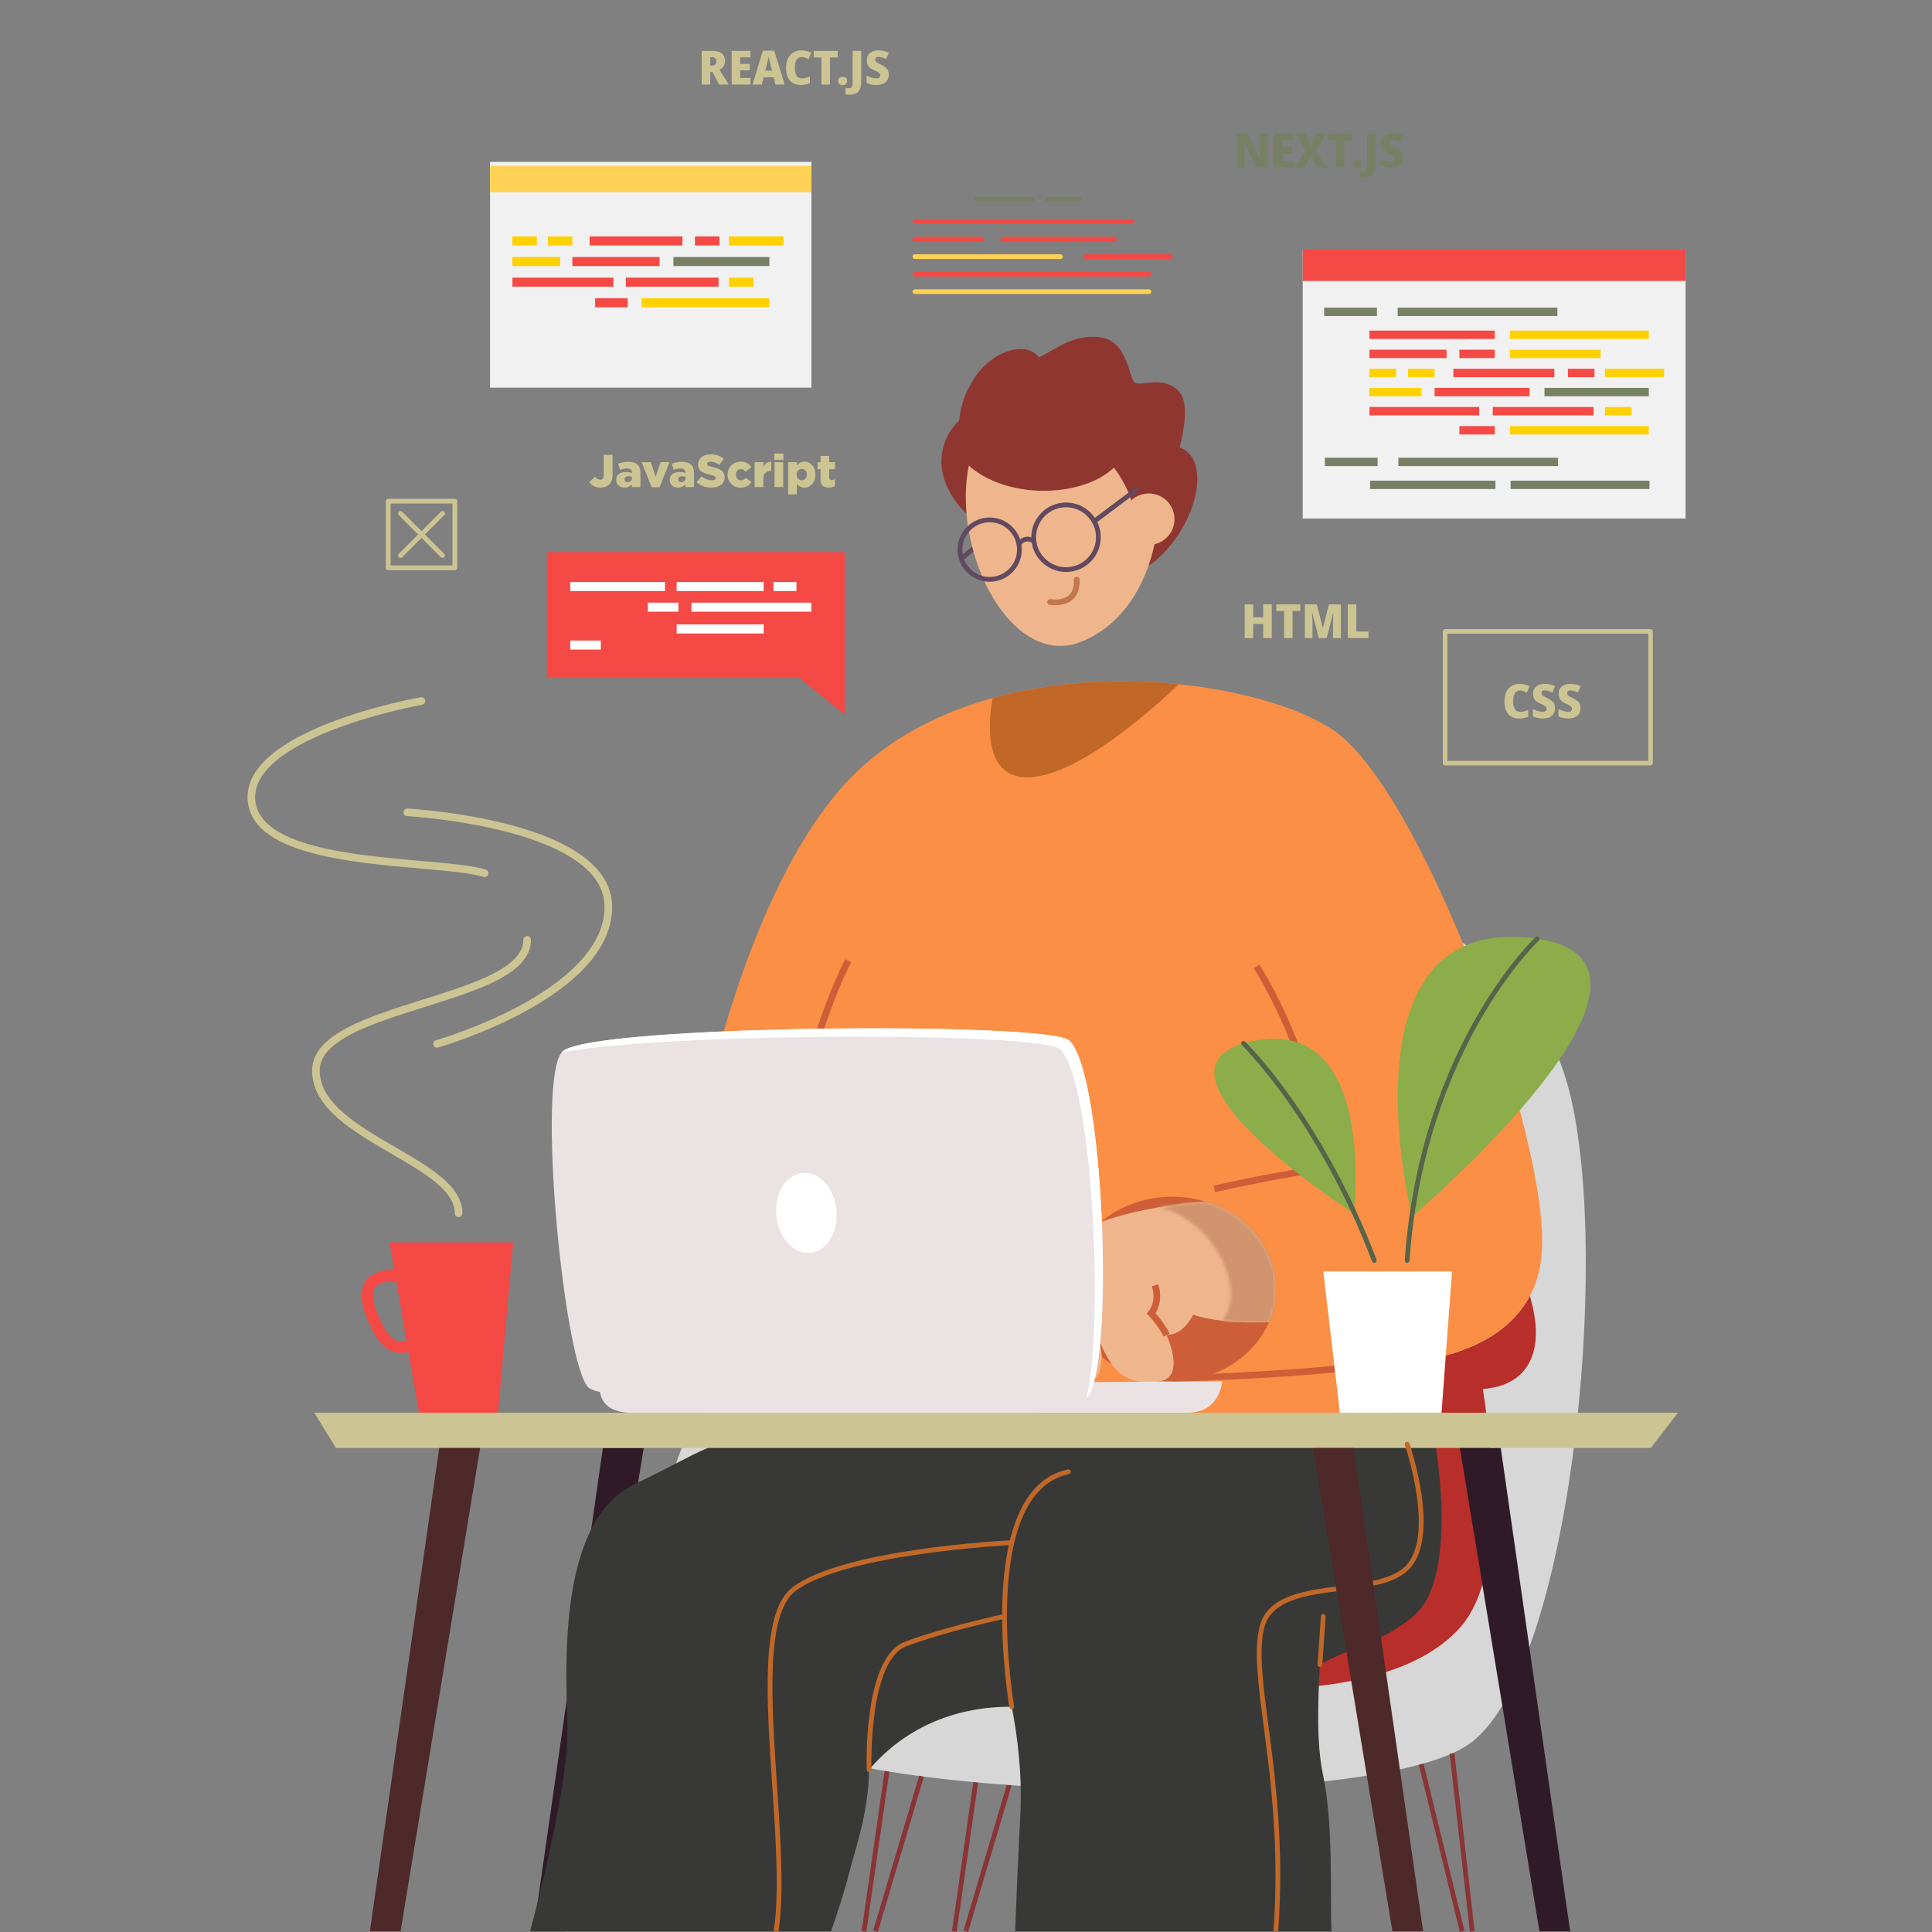 <svg width="640" height="640" viewBox="0 0 640 640" fill="none" xmlns="http://www.w3.org/2000/svg">
<rect x="0" y="0" width="640" height="640" fill="#808080" stroke="none"/>
<path d="M320.685 640L319.176 639.55L334.418 588.204L335.93 588.654L320.685 640Z" fill="#893436"/>
<path d="M316.91 639.887L315.348 639.66L322.956 586.652L324.514 586.878L316.91 639.887Z" fill="#893436"/>
<path d="M186.906 639.773L213.249 479.652H199.712L176.727 639.773H186.906Z" fill="#311A27"/>
<path d="M242.534 568.872C267.592 597.238 452.922 601.022 486.488 577.855C520.057 554.689 533.768 418.053 520.057 362.267C506.347 306.477 446.777 291.348 412.262 294.186C377.75 297.02 250.461 434.575 250.461 434.575C250.461 434.575 219.84 478.57 219.84 505.044C219.84 531.522 242.534 568.872 242.534 568.872Z" fill="#D7D7D7"/>
<path d="M415.787 559.607C399.945 559.607 384.739 557.912 373.624 556.067C344.308 551.2 260.148 540.485 260.148 540.485L343.845 467.987H462.373L459.672 451.598C459.672 451.598 459.785 451.598 459.995 451.598C463.546 451.598 495.359 450.989 506.795 429.294C509.306 437.835 510.222 447.608 504.746 454.12C501.502 457.977 496.602 459.689 491.222 460.149C495.256 486.024 497.904 523.324 483.611 539.222C469.365 555.067 441.721 559.607 415.787 559.607Z" fill="#B82E2A"/>
<path d="M510.736 415.033C507.901 452.543 459.672 451.6 459.672 451.6L462.374 467.988H238.278L222.641 424.49C222.641 424.49 234.934 313.539 277.17 262.792C290.56 246.704 308.984 236.731 328.853 231.235C349.165 225.612 370.993 224.67 390.479 226.662C412.05 228.867 430.76 234.659 441.392 241.674C471.021 261.217 513.574 377.527 510.736 415.033Z" fill="#FA8F45"/>
<path d="M388.31 457.744L388.25 455.536C415.161 454.793 439.81 453.054 459.532 450.503L459.815 452.691C440.023 455.249 415.294 456.998 388.31 457.744Z" fill="#CE5E38"/>
<path d="M422.64 427.009C422.64 430.867 421.837 434.554 420.371 437.951C415.425 449.433 402.927 457.584 388.281 457.584C387.082 457.584 385.903 457.531 384.734 457.424C378.605 456.864 372.952 454.873 368.209 451.828C367.073 451.102 365.997 450.313 364.971 449.47C358.179 443.887 353.926 435.89 353.926 427.009C353.926 418.219 358.093 410.291 364.771 404.715C370.917 399.582 379.184 396.435 388.281 396.435C392.095 396.435 395.766 396.991 399.193 398.013C412.82 402.067 422.64 413.519 422.64 427.009Z" fill="#CE5E38"/>
<path d="M422.64 427.011C422.64 430.868 421.837 434.555 420.371 437.953C415.958 438.149 410.342 438.153 404.746 437.49C401.488 437.103 398.237 436.494 395.239 435.564C393.94 437.923 392.088 440.388 389.66 441.51C389.22 441.717 388.761 441.877 388.281 441.983C387.571 442.146 386.975 442.23 386.472 442.26C388.574 447.183 391.089 456.073 384.734 457.425C378.411 458.771 371.863 457.412 368.209 451.829C366.72 449.548 363.919 444.991 363.605 441.197C363.545 440.451 363.399 438.762 363.379 438.066C363.122 441.157 365.104 446.786 364.971 449.471C364.768 453.591 364.078 456.766 360.957 457.585C353.136 459.637 338.953 427.011 338.953 427.011L340.529 424.805C342.88 415.269 352.86 408.884 364.771 404.717C370.877 402.581 377.489 401.023 383.848 399.923C389.314 398.977 394.593 398.368 399.193 398.015C412.82 402.068 422.64 413.52 422.64 427.011Z" fill="#EFB68E"/>
<path d="M437.255 551.4C436.553 563.308 436.07 577.575 438.241 587.764C441.812 604.519 440.536 627.969 441.076 639.773H336.275C336.534 632.858 337.111 618.439 338.007 601.005C338.7 587.461 336.907 574.4 335.155 565.397C317.768 565.197 300.277 571.579 287.893 586.255C287.663 600.855 283.333 612.287 281.267 620.547C279.649 627.029 276.984 634.944 275.288 639.773H175.609C176.397 636.812 177.507 632.535 178.746 627.492C182.863 610.741 188.366 585.532 187.968 572.005C187.338 550.571 184.996 503.605 210.282 491.627C235.564 479.652 239.661 473.03 273.39 473.819C307.116 474.605 358.179 472.717 359.438 472.4C360.7 472.084 463.456 473.819 463.456 473.819L475.118 475.868C475.118 475.868 483.316 520.313 469.446 534.179C460.509 543.116 446.392 546.121 437.255 551.4Z" fill="#383936"/>
<path d="M138.799 467.988H164.961L170.004 411.569H129.027L138.799 467.988Z" fill="#F44944"/>
<path d="M132.834 448.209C132.281 448.209 131.691 448.149 131.072 448.006C128.276 447.353 125.87 445.201 123.921 441.607C119.703 433.833 118.735 428.293 120.964 424.679C122.715 421.838 126.278 420.476 131.563 420.642L131.446 424.423C127.616 424.303 125.172 425.059 124.184 426.664C123.197 428.263 122.927 431.844 127.246 439.805C128.637 442.37 130.257 443.932 131.931 444.322C133.624 444.718 134.978 443.832 134.991 443.822L137.174 446.91C136.951 447.07 135.253 448.209 132.834 448.209Z" fill="#F44944"/>
<path d="M104.125 467.987H555.811L546.87 479.652H111.278L104.125 467.987Z" fill="#CCC492"/>
<path d="M520.134 639.773L497.15 479.669H483.613L509.954 639.773H520.134Z" fill="#311A27"/>
<path d="M390.48 226.66C383.255 233.585 358.58 256.099 341.789 257.431C324.694 258.787 327.689 237.255 328.855 231.233C349.167 225.61 370.994 224.668 390.48 226.66Z" fill="#C16728"/>
<path d="M319.018 185.76L317.969 184.581L323.615 179.551L324.661 180.727L319.018 185.76Z" fill="#614A5F"/>
<path d="M322.021 171.98C322.021 171.98 309.323 161.904 312.294 148.954C315.265 136 328.233 133.841 328.233 133.841L322.021 171.98Z" fill="#903631"/>
<path d="M466.696 519.92C462.023 524.64 453.432 525.742 444.339 526.915C432.974 528.377 421.219 529.886 418.827 539.106C416.895 546.554 418.334 557.536 420.153 571.443C422.505 589.423 425.433 611.794 423.424 639.773H421.848L421.852 639.717C423.854 611.873 420.936 589.57 418.594 571.649C416.749 557.573 415.296 546.454 417.305 538.709C419.96 528.463 432.251 526.881 444.136 525.352C452.566 524.263 461.283 523.144 465.574 518.81C475.58 508.704 465.49 478.946 465.391 478.646C465.247 478.236 465.467 477.787 465.88 477.647C466.29 477.5 466.736 477.72 466.879 478.133C467.312 479.395 477.385 509.127 466.696 519.92Z" fill="#C16728"/>
<path d="M387.803 147.584C402.066 148.457 397.989 172.323 383.15 185.42C368.307 198.514 382.567 153.986 382.567 153.986L387.803 147.584Z" fill="#903631"/>
<path d="M358.375 212.511C345.964 217.567 334.545 208.863 327.434 195.293C325.518 191.642 323.916 187.638 322.694 183.455C315.152 157.723 321.864 125.207 357.862 126.282C390.278 127.252 394.672 197.718 358.375 212.511Z" fill="#EFB68E"/>
<path d="M471.435 639.773L448.452 479.669H434.918L461.256 639.773H471.435Z" fill="#4D292A"/>
<path d="M132.695 639.773L159.037 479.652H145.501L122.516 639.773H132.695Z" fill="#4D292A"/>
<path d="M318.147 154.013L322.561 152.122C322.561 152.122 337.374 158.427 349.039 157.165C360.7 155.906 371.103 147.711 371.103 147.711L361.959 147.078C361.959 147.078 372.049 155.906 374.883 166.308C377.148 174.609 384.023 171.981 384.34 168.83C384.656 165.675 397.58 136.363 390.329 129.428C384.45 123.805 377.092 128.798 375.516 126.277C373.937 123.755 372.958 112.926 364.694 111.777C353.345 110.202 347.227 118.516 341.474 119.105C336.301 119.638 333.536 115.038 328.234 119.612C320.196 126.547 315.626 135.1 318.147 154.013Z" fill="#903631"/>
<path d="M389.072 171.98C389.072 176.68 385.261 180.49 380.561 180.49C375.861 180.49 372.051 176.68 372.051 171.98C372.051 167.28 375.861 163.469 380.561 163.469C385.261 163.469 389.072 167.28 389.072 171.98Z" fill="#EFB68E"/>
<path d="M320.669 154.013C335.485 167.567 367.318 164.416 372.991 148.97C378.667 133.525 333.906 142.352 333.906 142.352C333.906 142.352 323.926 146.868 323.4 146.975C322.874 147.078 320.039 151.179 320.039 151.179L320.669 154.013Z" fill="#903631"/>
<path d="M353.138 168.04C347.662 168.04 343.208 172.493 343.208 177.97C343.208 183.446 347.662 187.899 353.138 187.899C358.614 187.899 363.067 183.446 363.067 177.97C363.067 172.493 358.614 168.04 353.138 168.04ZM353.138 189.475C346.792 189.475 341.633 184.312 341.633 177.97C341.633 171.627 346.792 166.464 353.138 166.464C359.48 166.464 364.643 171.627 364.643 177.97C364.643 184.312 359.48 189.475 353.138 189.475Z" fill="#614A5F"/>
<path d="M327.842 173.006C322.846 173.006 318.779 177.07 318.779 182.066C318.779 187.062 322.846 191.13 327.842 191.13C332.839 191.13 336.906 187.062 336.906 182.066C336.906 177.07 332.839 173.006 327.842 173.006ZM327.842 192.705C321.976 192.705 317.203 187.932 317.203 182.066C317.203 176.2 321.976 171.43 327.842 171.43C333.708 171.43 338.481 176.2 338.481 182.066C338.481 187.932 333.708 192.705 327.842 192.705Z" fill="#614A5F"/>
<path d="M374.981 74.217H303.06C302.627 74.217 302.273 73.864 302.273 73.427C302.273 72.994 302.627 72.641 303.06 72.641H374.981C375.414 72.641 375.767 72.994 375.767 73.427C375.767 73.864 375.414 74.217 374.981 74.217Z" fill="#F44944"/>
<path d="M325.124 80.014H303.06C302.627 80.014 302.273 79.661 302.273 79.224C302.273 78.791 302.627 78.438 303.06 78.438H325.124C325.56 78.438 325.913 78.791 325.913 79.224C325.913 79.661 325.56 80.014 325.124 80.014Z" fill="#F44944"/>
<path d="M369.148 80.014H332.204C331.771 80.014 331.418 79.661 331.418 79.224C331.418 78.791 331.771 78.438 332.204 78.438H369.148C369.584 78.438 369.937 78.791 369.937 79.224C369.937 79.661 369.584 80.014 369.148 80.014Z" fill="#F44944"/>
<path d="M341.853 66.785H323.383C322.947 66.785 322.594 66.432 322.594 65.999C322.594 65.563 322.947 65.21 323.383 65.21H341.853C342.29 65.21 342.639 65.563 342.639 65.999C342.639 66.432 342.29 66.785 341.853 66.785Z" fill="#778065"/>
<path d="M357.58 66.785H346.935C346.502 66.785 346.148 66.432 346.148 65.999C346.148 65.563 346.502 65.21 346.935 65.21H357.58C358.017 65.21 358.37 65.563 358.37 65.999C358.37 66.432 358.017 66.785 357.58 66.785Z" fill="#778065"/>
<path d="M351.288 85.809H303.06C302.627 85.809 302.273 85.456 302.273 85.022C302.273 84.586 302.627 84.233 303.06 84.233H351.288C351.721 84.233 352.074 84.586 352.074 85.022C352.074 85.456 351.721 85.809 351.288 85.809Z" fill="#FFD154"/>
<path d="M387.642 85.809H359.692C359.255 85.809 358.902 85.456 358.902 85.022C358.902 84.586 359.255 84.233 359.692 84.233H387.642C388.075 84.233 388.428 84.586 388.428 85.022C388.428 85.456 388.075 85.809 387.642 85.809Z" fill="#F44944"/>
<path d="M380.6 91.603H303.06C302.627 91.603 302.273 91.25 302.273 90.817C302.273 90.381 302.627 90.028 303.06 90.028H380.6C381.037 90.028 381.39 90.381 381.39 90.817C381.39 91.25 381.037 91.603 380.6 91.603Z" fill="#F44944"/>
<path d="M380.6 97.4H303.06C302.627 97.4 302.273 97.051 302.273 96.614C302.273 96.178 302.627 95.825 303.06 95.825H380.6C381.037 95.825 381.39 96.178 381.39 96.614C381.39 97.051 381.037 97.4 380.6 97.4Z" fill="#FFD154"/>
<path d="M129.392 187.303H149.881V166.815H129.392V187.303ZM150.669 188.879H128.604C128.169 188.879 127.816 188.526 127.816 188.089V166.025C127.816 165.592 128.169 165.239 128.604 165.239H150.669C151.104 165.239 151.457 165.592 151.457 166.025V188.089C151.457 188.526 151.104 188.879 150.669 188.879Z" fill="#CCC492"/>
<path d="M479.453 252.063H546.018V209.903H479.453V252.063ZM546.768 253.559H478.703C478.29 253.559 477.957 253.225 477.957 252.812V209.157C477.957 208.744 478.29 208.408 478.703 208.408H546.768C547.181 208.408 547.517 208.744 547.517 209.157V252.812C547.517 253.225 547.181 253.559 546.768 253.559Z" fill="#CCC492"/>
<path d="M151.932 403.174C151.236 403.174 150.671 402.608 150.671 401.911C150.671 394.4 140.46 388.461 129.649 382.172C116.737 374.664 103.387 366.897 103.387 354.625C103.387 342.634 121.954 336.808 139.91 331.176C156.358 326.016 173.366 320.68 173.366 311.333C173.366 310.637 173.931 310.071 174.627 310.071C175.323 310.071 175.888 310.637 175.888 311.333C175.888 322.532 158.779 327.898 140.665 333.58C123.578 338.943 105.908 344.486 105.908 354.625C105.908 365.448 118.622 372.842 130.917 379.994C142.373 386.656 153.193 392.951 153.193 401.911C153.193 402.608 152.629 403.174 151.932 403.174Z" fill="#CCC492"/>
<path d="M402.516 394.916L402.023 392.768C402.333 392.694 433.264 385.623 448.943 384.923L449.043 387.125C433.561 387.818 402.826 394.846 402.516 394.916Z" fill="#CE5E38"/>
<path d="M437.246 387.172C434.771 350.395 415.521 321.059 415.328 320.77L417.163 319.547C417.213 319.62 422.173 327.128 427.363 339.13C432.149 350.202 438.132 367.499 439.447 387.025L437.246 387.172Z" fill="#CE5E38"/>
<path d="M160.547 290.527C160.425 290.527 160.301 290.511 160.178 290.471C155.995 289.192 148.308 288.515 139.408 287.733C127.52 286.687 114.047 285.501 102.987 282.48C89.672 278.846 82.829 273.266 82.067 265.432C79.774 241.849 136.98 231.407 139.416 230.973C140.102 230.854 140.756 231.31 140.878 231.993C140.999 232.679 140.543 233.335 139.857 233.455C139.712 233.482 125.15 236.103 111.07 241.443C98.397 246.246 83.515 254.267 84.577 265.189C86.066 280.511 117.024 283.233 139.628 285.221C148.671 286.017 156.48 286.703 160.916 288.062C161.582 288.266 161.956 288.968 161.753 289.635C161.586 290.178 161.087 290.527 160.547 290.527Z" fill="#CCC492"/>
<path d="M144.785 347.055C144.236 347.055 143.731 346.695 143.573 346.142C143.382 345.473 143.77 344.773 144.44 344.583C144.581 344.543 158.69 340.476 172.593 332.925C185.218 326.07 200.267 314.864 200.261 300.405C200.251 274.154 135.496 270.39 134.842 270.353C134.147 270.317 133.613 269.724 133.65 269.027C133.688 268.331 134.28 267.798 134.977 267.835C135.144 267.845 151.947 268.784 168.531 273.124C178.338 275.693 186.173 278.934 191.817 282.761C199.091 287.697 202.781 293.633 202.783 300.405C202.786 307.4 199.689 314.225 193.578 320.687C188.781 325.76 182.113 330.63 173.759 335.16C159.616 342.834 145.275 346.965 145.131 347.008C145.016 347.041 144.9 347.055 144.785 347.055Z" fill="#CCC492"/>
<path d="M443.81 467.988C443.81 467.042 438.344 421.182 438.344 421.182H481.003L477.522 467.988H443.81Z" fill="white"/>
<path d="M467.764 403.037C467.764 403.037 443.178 304.485 506.22 310.577C569.261 316.673 467.764 403.037 467.764 403.037Z" fill="#8CAD4A"/>
<path d="M448.433 401.912C448.433 401.912 373.207 353.74 414.813 344.913C456.42 336.086 448.433 401.912 448.433 401.912Z" fill="#8CAD4A"/>
<path d="M466.139 418.344H466.082C465.649 418.31 465.32 417.937 465.35 417.501C467.884 380.827 479.526 353.67 488.843 337.349C498.952 319.638 508.618 310.471 508.715 310.378C509.032 310.082 509.531 310.098 509.828 310.415C510.124 310.731 510.111 311.231 509.794 311.527C509.698 311.617 500.171 320.664 490.175 338.191C480.955 354.363 469.433 381.267 466.922 417.611C466.895 418.027 466.549 418.344 466.139 418.344Z" fill="#56654A"/>
<path d="M455.264 418.344C454.944 418.344 454.647 418.151 454.527 417.837C436.63 370.871 411.632 346.449 411.382 346.209C411.069 345.906 411.059 345.41 411.362 345.096C411.662 344.78 412.161 344.77 412.474 345.073C412.538 345.136 418.916 351.315 427.42 363.253C435.258 374.255 446.58 392.556 456 417.275C456.153 417.681 455.95 418.137 455.543 418.294C455.45 418.327 455.357 418.344 455.264 418.344Z" fill="#56654A"/>
<path d="M335.157 566.188C334.78 566.188 334.447 565.918 334.381 565.535C334.351 565.355 331.306 547.424 332.112 528.914C332.585 517.995 334.287 509.005 337.169 502.184C340.829 493.516 346.412 488.327 353.76 486.761C354.187 486.671 354.606 486.941 354.696 487.367C354.786 487.794 354.516 488.21 354.09 488.303C347.275 489.756 342.072 494.629 338.624 502.79C335.816 509.432 334.154 518.235 333.688 528.961C332.885 547.304 335.903 565.088 335.933 565.265C336.01 565.695 335.72 566.101 335.29 566.178C335.247 566.184 335.2 566.188 335.157 566.188Z" fill="#C16728"/>
<path d="M287.892 587.045C287.472 587.045 287.122 586.709 287.106 586.282C287.052 584.763 285.98 549.029 299.747 543.846C313.047 538.84 332.406 534.713 332.6 534.673C333.026 534.579 333.446 534.852 333.536 535.279C333.626 535.705 333.352 536.122 332.926 536.211C332.733 536.255 313.49 540.355 300.303 545.318C287.585 550.108 288.668 585.869 288.681 586.229C288.695 586.662 288.355 587.028 287.922 587.042L287.892 587.045Z" fill="#C16728"/>
<path d="M437.257 552.188H437.2C436.767 552.158 436.441 551.781 436.471 551.348L437.56 535.39C437.59 534.953 437.963 534.623 438.399 534.657C438.836 534.687 439.162 535.063 439.132 535.496L438.043 551.455C438.013 551.871 437.666 552.188 437.257 552.188Z" fill="#C16728"/>
<path d="M483.584 639.961L470.023 584.581L471.556 584.208L485.116 639.588L483.584 639.961Z" fill="#893436"/>
<path d="M486.911 639.863L480.223 580.932L481.788 580.752L488.48 639.683L486.911 639.863Z" fill="#893436"/>
<path d="M290.766 640L289.254 639.55L304.5 588.204L306.012 588.654L290.766 640Z" fill="#893436"/>
<path d="M286.989 639.887L285.43 639.66L293.038 586.652L294.596 586.878L286.989 639.887Z" fill="#893436"/>
<path d="M349.506 200.502C348.481 200.502 347.758 200.375 347.681 200.362C347.168 200.269 346.828 199.779 346.922 199.263C347.012 198.75 347.505 198.41 348.018 198.5C348.078 198.51 351.858 199.146 354.077 197.184C355.296 196.108 355.852 194.39 355.732 192.075C355.705 191.552 356.105 191.109 356.628 191.082C357.151 191.055 357.594 191.455 357.621 191.975C357.774 194.899 356.998 197.131 355.319 198.61C353.53 200.185 351.135 200.502 349.506 200.502Z" fill="#C2774C"/>
<path d="M338.136 180.611L336.867 179.675C337.72 178.513 340.068 176.777 342.843 178.546L342 179.875C339.818 178.486 338.303 180.388 338.136 180.611Z" fill="#614A5F"/>
<path d="M362.47 173.488C362.23 173.488 361.993 173.382 361.837 173.175C361.577 172.825 361.647 172.332 361.993 172.069L375.927 161.61C376.273 161.347 376.766 161.42 377.029 161.767C377.289 162.113 377.219 162.609 376.872 162.869L362.942 173.332C362.799 173.438 362.633 173.488 362.47 173.488Z" fill="#614A5F"/>
<path d="M260.308 403.043C260.142 378.627 265.495 356.75 270.015 342.696C274.911 327.461 279.928 317.848 279.978 317.751L281.93 318.777C281.88 318.873 276.937 328.353 272.097 343.422C267.637 357.312 262.35 378.927 262.514 403.03L260.308 403.043Z" fill="#CE5E38"/>
<path d="M198.689 458.638C198.689 458.638 197.112 467.988 209.195 467.988C221.278 467.988 364.8 467.988 364.8 467.988C364.8 467.988 382.295 467.988 393.327 467.988C404.359 467.988 404.832 457.589 404.832 457.589L198.689 458.638Z" fill="#EBE3E3"/>
<path d="M186.372 348.297C177.488 356.511 186.902 452.779 195.027 459.714C203.154 466.652 342.373 466.339 358.778 463.684C369.783 461.902 366.269 355.638 354.158 344.65C347.226 338.361 195.984 339.41 186.372 348.297Z" fill="#EBE3E3"/>
<path d="M359.924 463.178C365.806 438.306 361.919 357.354 351.12 347.554C344.748 341.772 220.061 342.005 186.07 348.62C186.169 348.5 186.268 348.394 186.372 348.297C195.984 339.413 347.226 338.361 354.155 344.65C366.01 355.405 369.277 454.581 359.924 463.178Z" fill="white"/>
<path d="M276.45 397.522C278.522 404.457 276.03 411.984 270.887 414.339C265.744 416.698 259.895 412.984 257.823 406.052C255.752 399.117 258.243 391.586 263.386 389.231C268.529 386.876 274.378 390.587 276.45 397.522Z" fill="white"/>
<path d="M558.359 171.76H431.543V82.68H558.359V171.76Z" fill="#F1F1F1"/>
<path d="M558.359 93.076H431.543V82.68H558.359V93.076Z" fill="#F44944"/>
<path d="M321.855 126.805C329.024 113.381 348.486 110.074 345.648 127.804C342.814 145.535 321.855 126.805 321.855 126.805Z" fill="#903631"/>
<mask id="mask0_22092_859" style="mask-type:luminance" maskUnits="userSpaceOnUse" x="383" y="398" width="40" height="41">
<path d="M415.289 438.062C411.988 438.062 408.364 437.913 404.75 437.486C405.03 437.12 405.319 436.727 405.623 436.307C412.864 426.311 401.202 403.537 383.852 399.92C389.318 398.974 394.597 398.364 399.197 398.011C412.824 402.065 422.644 413.517 422.644 427.007C422.644 430.864 421.841 434.552 420.375 437.949C418.813 438.019 417.098 438.062 415.289 438.062Z" fill="white"/>
</mask>
<g mask="url(#mask0_22092_859)">
<path d="M383.852 438.062H422.644V398.011H383.852V438.062Z" fill="#D0956E"/>
</g>
<path d="M385.486 442.756C383.614 439.055 380.576 435.841 380.546 435.811L379.84 435.068L380.529 434.309C380.636 434.189 383.214 431.194 381.559 426.091L383.657 425.412C385.196 430.158 383.69 433.509 382.764 434.971C383.807 436.167 385.945 438.779 387.454 441.76L385.486 442.756Z" fill="#CE5E38"/>
<path d="M335.961 510.969C335.985 511.402 335.648 511.775 335.215 511.795C334.662 511.822 279.785 514.613 263.467 527.091C253.584 534.642 255.519 563.485 257.388 591.378C258.574 609.052 259.8 627.326 257.891 639.773H256.305C256.305 639.737 256.309 639.693 256.315 639.654C258.221 627.372 256.998 609.125 255.816 591.481C254.873 577.448 253.904 562.935 254.46 551.18C255.106 537.594 257.668 529.539 262.508 525.839C279.216 513.065 332.86 510.333 335.139 510.223C335.568 510.197 335.945 510.533 335.961 510.969Z" fill="#C16728"/>
<path d="M456.134 104.691H438.656V101.917H456.134V104.691Z" fill="#778065"/>
<path d="M515.904 104.691H462.992V101.917H515.904V104.691Z" fill="#778065"/>
<path d="M495.172 112.285H453.648V109.51H495.172V112.285Z" fill="#F44944"/>
<path d="M546.184 112.285H500.184V109.51H546.184V112.285Z" fill="#FFD100"/>
<path d="M479.207 118.615H453.648V115.841H479.207V118.615Z" fill="#F44944"/>
<path d="M495.173 118.615H483.441V115.841H495.173V118.615Z" fill="#F44944"/>
<path d="M530.215 118.615H500.184V115.841H530.215V118.615Z" fill="#FFD100"/>
<path d="M462.459 124.941H453.648V122.167H462.459V124.941Z" fill="#FFD100"/>
<path d="M475.236 124.941H466.426V122.167H475.236V124.941Z" fill="#FFD100"/>
<path d="M528.197 124.941H519.387V122.167H528.197V124.941Z" fill="#F44944"/>
<path d="M540.467 137.598H531.656V134.823H540.467V137.598Z" fill="#FFD100"/>
<path d="M551.245 124.941H531.656V122.167H551.245V124.941Z" fill="#FFD100"/>
<path d="M514.885 124.941H481.445V122.167H514.885V124.941Z" fill="#F44944"/>
<path d="M470.833 131.27H453.648V128.495H470.833V131.27Z" fill="#FFD100"/>
<path d="M506.658 131.27H475.234V128.495H506.658V131.27Z" fill="#F44944"/>
<path d="M546.183 131.27H511.621V128.495H546.183V131.27Z" fill="#778065"/>
<path d="M490.012 137.598H453.648V134.823H490.012V137.598Z" fill="#F44944"/>
<path d="M527.881 137.598H494.488V134.823H527.881V137.598Z" fill="#F44944"/>
<path d="M495.173 143.928H483.441V141.153H495.173V143.928Z" fill="#F44944"/>
<path d="M546.184 143.928H500.184V141.153H546.184V143.928Z" fill="#FFD100"/>
<path d="M456.349 154.402H438.875V151.628H456.349V154.402Z" fill="#778065"/>
<path d="M516.127 154.402H463.215V151.628H516.127V154.402Z" fill="#778065"/>
<path d="M495.387 161.996H453.867V159.221H495.387V161.996Z" fill="#778065"/>
<path d="M546.403 161.996H500.406V159.221H546.403V161.996Z" fill="#778065"/>
<path d="M268.793 128.41H162.336V53.627H268.793V128.41Z" fill="#F1F1F1"/>
<path d="M268.793 63.658H162.336V54.928H268.793V63.658Z" fill="#FFD154"/>
<path d="M177.847 81.305H169.742V78.31H177.847V81.305Z" fill="#FFD100"/>
<path d="M189.601 81.305H181.496V78.31H189.601V81.305Z" fill="#FFD100"/>
<path d="M238.32 81.305H230.215V78.31H238.32V81.305Z" fill="#F44944"/>
<path d="M249.604 94.965H241.496V91.97H249.604V94.965Z" fill="#FFD100"/>
<path d="M259.52 81.305H241.496V78.31H259.52V81.305Z" fill="#FFD100"/>
<path d="M226.071 81.305H195.309V78.31H226.071V81.305Z" fill="#F44944"/>
<path d="M185.549 88.133H169.742V85.142H185.549V88.133Z" fill="#FFD100"/>
<path d="M218.506 88.133H189.602V85.142H218.506V88.133Z" fill="#F44944"/>
<path d="M254.866 88.133H223.074V85.142H254.866V88.133Z" fill="#778065"/>
<path d="M203.191 94.965H169.742V91.97H203.191V94.965Z" fill="#F44944"/>
<path d="M238.027 94.965H207.309V91.97H238.027V94.965Z" fill="#F44944"/>
<path d="M207.936 101.793H197.145V98.798H207.936V101.793Z" fill="#F44944"/>
<path d="M254.861 101.793H212.547V98.798H254.861V101.793Z" fill="#FFD100"/>
<path d="M181.164 182.909V224.563H264.781L279.823 236.697V224.563V213.927V182.909H181.164Z" fill="#F44944"/>
<path d="M263.831 195.799H256.227V192.804H263.831V195.799Z" fill="white"/>
<path d="M220.284 195.799H188.902V192.804H220.284V195.799Z" fill="white"/>
<path d="M252.967 195.799H224.148V192.804H252.967V195.799Z" fill="white"/>
<path d="M224.738 202.627H214.613V199.632H224.738V202.627Z" fill="white"/>
<path d="M252.967 209.846H224.148V206.851H252.967V209.846Z" fill="white"/>
<path d="M199.027 215.18H188.902V212.185H199.027V215.18Z" fill="white"/>
<path d="M268.768 202.627H229.066V199.632H268.768V202.627Z" fill="white"/>
<path d="M146.614 184.824C146.412 184.824 146.211 184.748 146.057 184.594L132.098 170.634C131.79 170.328 131.79 169.828 132.098 169.522C132.405 169.212 132.905 169.212 133.212 169.522L147.171 183.479C147.479 183.788 147.479 184.288 147.171 184.594C147.018 184.748 146.816 184.824 146.614 184.824Z" fill="#CCC492"/>
<path d="M132.655 184.824C132.454 184.824 132.252 184.748 132.098 184.594C131.79 184.288 131.79 183.788 132.098 183.479L146.057 169.522C146.364 169.212 146.864 169.212 147.171 169.522C147.479 169.828 147.479 170.328 147.171 170.634L133.212 184.594C133.058 184.748 132.857 184.824 132.655 184.824Z" fill="#CCC492"/>
<path d="M235.879 16.844C236.827 16.844 237.613 16.969 238.238 17.219C238.874 17.458 239.348 17.828 239.66 18.328C239.983 18.818 240.145 19.432 240.145 20.172C240.145 20.651 240.072 21.078 239.926 21.453C239.78 21.828 239.572 22.156 239.301 22.438C239.04 22.719 238.728 22.953 238.363 23.141L241.41 28H238.223L236.004 23.812H235.27V28H232.441V16.844H235.879ZM235.832 18.937H235.27V21.734H235.801C236.092 21.734 236.348 21.687 236.566 21.594C236.785 21.489 236.957 21.328 237.082 21.109C237.217 20.88 237.285 20.599 237.285 20.266C237.285 19.963 237.233 19.719 237.129 19.531C237.035 19.333 236.879 19.187 236.66 19.094C236.452 18.989 236.176 18.937 235.832 18.937ZM248.594 28H242.375V16.844H248.594V19H245.203V21.141H248.359V23.297H245.203V25.812H248.594V28ZM256.854 28L256.338 25.609H252.932L252.4 28H249.291L252.713 16.797H256.479L259.947 28H256.854ZM255.166 21.141C255.114 20.911 255.052 20.661 254.979 20.391C254.916 20.109 254.854 19.823 254.791 19.531C254.729 19.229 254.671 18.937 254.619 18.656C254.578 18.937 254.525 19.229 254.463 19.531C254.4 19.823 254.338 20.109 254.275 20.391C254.223 20.661 254.166 20.911 254.104 21.141L253.51 23.391H255.76L255.166 21.141ZM265.511 18.89C265.168 18.89 264.855 18.974 264.574 19.14C264.293 19.297 264.053 19.531 263.855 19.844C263.668 20.156 263.527 20.531 263.433 20.969C263.339 21.406 263.293 21.901 263.293 22.453C263.293 23.203 263.381 23.838 263.558 24.359C263.735 24.88 263.996 25.276 264.339 25.547C264.694 25.818 265.141 25.953 265.683 25.953C266.131 25.953 266.563 25.896 266.98 25.781C267.407 25.656 267.839 25.5 268.277 25.312V27.562C267.819 27.771 267.345 27.922 266.855 28.016C266.365 28.109 265.85 28.156 265.308 28.156C264.162 28.156 263.23 27.922 262.511 27.453C261.792 26.974 261.261 26.307 260.917 25.453C260.574 24.588 260.402 23.583 260.402 22.438C260.402 21.594 260.511 20.823 260.73 20.125C260.949 19.417 261.272 18.807 261.699 18.297C262.136 17.786 262.668 17.39 263.293 17.109C263.928 16.828 264.657 16.687 265.48 16.687C265.99 16.687 266.543 16.76 267.136 16.906C267.73 17.042 268.256 17.229 268.714 17.469L267.855 19.594C267.48 19.396 267.105 19.229 266.73 19.094C266.355 18.958 265.949 18.89 265.511 18.89ZM274.939 28H272.111V19.047H269.548V16.844H277.501V19.047H274.939V28ZM277.626 26.828C277.626 26.318 277.777 25.963 278.079 25.766C278.381 25.557 278.736 25.453 279.142 25.453C279.538 25.453 279.881 25.557 280.173 25.766C280.465 25.963 280.611 26.318 280.611 26.828C280.611 27.307 280.465 27.656 280.173 27.875C279.881 28.094 279.538 28.203 279.142 28.203C278.736 28.203 278.381 28.094 278.079 27.875C277.777 27.656 277.626 27.307 277.626 26.828ZM281.571 31.375C281.248 31.375 280.967 31.359 280.727 31.328C280.488 31.297 280.279 31.26 280.102 31.219V29.078C280.258 29.109 280.425 29.141 280.602 29.172C280.769 29.214 280.951 29.234 281.149 29.234C281.482 29.234 281.743 29.172 281.93 29.047C282.118 28.922 282.248 28.713 282.321 28.422C282.404 28.13 282.446 27.734 282.446 27.234V16.844H285.29V27.109C285.29 28.141 285.134 28.969 284.821 29.594C284.509 30.229 284.071 30.682 283.509 30.953C282.956 31.234 282.311 31.375 281.571 31.375ZM294.4 24.766C294.4 25.401 294.259 25.979 293.978 26.5C293.697 27.01 293.249 27.417 292.634 27.719C292.03 28.01 291.254 28.156 290.306 28.156C289.817 28.156 289.39 28.13 289.025 28.078C288.671 28.026 288.338 27.953 288.025 27.859C287.723 27.755 287.405 27.625 287.072 27.469V25.047C287.634 25.307 288.202 25.526 288.775 25.703C289.358 25.88 289.89 25.969 290.369 25.969C290.65 25.969 290.879 25.927 291.056 25.844C291.233 25.75 291.364 25.63 291.447 25.484C291.53 25.328 291.572 25.151 291.572 24.953C291.572 24.713 291.509 24.51 291.384 24.344C291.27 24.167 291.072 24 290.791 23.844C290.509 23.677 290.14 23.5 289.681 23.312C289.296 23.146 288.947 22.969 288.634 22.781C288.322 22.583 288.056 22.359 287.838 22.109C287.619 21.849 287.447 21.542 287.322 21.187C287.207 20.823 287.15 20.396 287.15 19.906C287.15 19.208 287.317 18.625 287.65 18.156C287.983 17.677 288.442 17.312 289.025 17.062C289.619 16.812 290.306 16.687 291.088 16.687C291.775 16.687 292.39 16.76 292.931 16.906C293.483 17.052 293.978 17.239 294.416 17.469L293.541 19.547C293.103 19.328 292.666 19.161 292.228 19.047C291.791 18.922 291.384 18.859 291.009 18.859C290.759 18.859 290.556 18.901 290.4 18.984C290.244 19.057 290.129 19.167 290.056 19.312C289.983 19.448 289.947 19.609 289.947 19.797C289.947 20.016 290.009 20.208 290.134 20.375C290.27 20.531 290.489 20.693 290.791 20.859C291.093 21.026 291.499 21.239 292.009 21.5C292.52 21.739 292.952 22.005 293.306 22.297C293.671 22.578 293.942 22.917 294.119 23.312C294.306 23.698 294.4 24.182 294.4 24.766Z" fill="#CCC492"/>
<path d="M419.797 55.48H416.094L412.25 47.309H412.188C412.188 47.454 412.193 47.642 412.203 47.871C412.214 48.09 412.229 48.34 412.25 48.621C412.271 48.892 412.286 49.178 412.297 49.48C412.307 49.772 412.318 50.053 412.328 50.324V55.48H409.813V44.324H413.5L417.328 52.402H417.375C417.375 52.267 417.37 52.09 417.359 51.871C417.349 51.642 417.333 51.397 417.313 51.137C417.302 50.866 417.292 50.59 417.281 50.309C417.271 50.027 417.266 49.757 417.266 49.496V44.324H419.797V55.48ZM428.299 55.48H422.081V44.324H428.299V46.48H424.909V48.621H428.065V50.777H424.909V53.293H428.299V55.48ZM439.559 55.48H436.294L434.247 51.605L432.216 55.48H429.028L432.512 49.746L429.231 44.324H432.372L434.278 48.074L436.091 44.324H439.309L435.997 49.934L439.559 55.48ZM445.352 55.48H442.524V46.527H439.961V44.324H447.914V46.527H445.352V55.48ZM448.039 54.309C448.039 53.798 448.19 53.444 448.492 53.246C448.794 53.038 449.149 52.934 449.555 52.934C449.951 52.934 450.295 53.038 450.586 53.246C450.878 53.444 451.024 53.798 451.024 54.309C451.024 54.788 450.878 55.137 450.586 55.355C450.295 55.574 449.951 55.684 449.555 55.684C449.149 55.684 448.794 55.574 448.492 55.355C448.19 55.137 448.039 54.788 448.039 54.309ZM451.984 58.855C451.661 58.855 451.38 58.84 451.14 58.809C450.901 58.777 450.692 58.741 450.515 58.699V56.559C450.672 56.59 450.838 56.621 451.015 56.652C451.182 56.694 451.364 56.715 451.562 56.715C451.895 56.715 452.156 56.652 452.343 56.527C452.531 56.402 452.661 56.194 452.734 55.902C452.817 55.611 452.859 55.215 452.859 54.715V44.324H455.703V54.59C455.703 55.621 455.547 56.449 455.234 57.074C454.922 57.71 454.484 58.163 453.922 58.434C453.369 58.715 452.724 58.855 451.984 58.855ZM464.813 52.246C464.813 52.882 464.672 53.46 464.391 53.98C464.11 54.491 463.662 54.897 463.047 55.199C462.443 55.491 461.667 55.637 460.719 55.637C460.23 55.637 459.803 55.611 459.438 55.559C459.084 55.507 458.751 55.434 458.438 55.34C458.136 55.236 457.818 55.105 457.485 54.949V52.527C458.047 52.788 458.615 53.007 459.188 53.184C459.771 53.361 460.303 53.449 460.782 53.449C461.063 53.449 461.292 53.407 461.469 53.324C461.646 53.23 461.777 53.111 461.86 52.965C461.943 52.809 461.985 52.632 461.985 52.434C461.985 52.194 461.922 51.991 461.797 51.824C461.683 51.647 461.485 51.48 461.204 51.324C460.922 51.157 460.553 50.98 460.094 50.793C459.709 50.626 459.36 50.449 459.047 50.262C458.735 50.064 458.469 49.84 458.251 49.59C458.032 49.329 457.86 49.022 457.735 48.668C457.62 48.303 457.563 47.876 457.563 47.387C457.563 46.689 457.73 46.105 458.063 45.637C458.396 45.157 458.855 44.793 459.438 44.543C460.032 44.293 460.719 44.168 461.501 44.168C462.188 44.168 462.803 44.241 463.344 44.387C463.896 44.532 464.391 44.72 464.829 44.949L463.954 47.027C463.516 46.809 463.079 46.642 462.641 46.527C462.204 46.402 461.797 46.34 461.422 46.34C461.172 46.34 460.969 46.381 460.813 46.465C460.657 46.538 460.542 46.647 460.469 46.793C460.396 46.928 460.36 47.09 460.36 47.277C460.36 47.496 460.422 47.689 460.547 47.855C460.683 48.012 460.902 48.173 461.204 48.34C461.506 48.507 461.912 48.72 462.422 48.98C462.933 49.22 463.365 49.486 463.719 49.777C464.084 50.059 464.355 50.397 464.532 50.793C464.719 51.178 464.813 51.663 464.813 52.246Z" fill="#778065"/>
<path d="M198.945 161.527C197.361 161.527 196.113 160.928 195.199 159.729L197.102 157.933C197.66 158.593 198.219 158.923 198.777 158.923C199.153 158.923 199.447 158.796 199.661 158.543C199.874 158.29 199.98 157.917 199.98 157.43V150.685H202.919V157.447C202.919 158.746 202.569 159.745 201.868 160.445C201.148 161.168 200.173 161.527 198.945 161.527Z" fill="#CCC492"/>
<path d="M207.901 159.715C208.327 159.715 208.675 159.592 208.944 159.349C209.213 159.106 209.348 158.776 209.348 158.36V157.98C208.992 157.837 208.611 157.767 208.205 157.767C207.779 157.767 207.452 157.857 207.223 158.04C206.995 158.223 206.881 158.473 206.881 158.786V158.816C206.881 159.089 206.974 159.309 207.163 159.472C207.35 159.632 207.597 159.715 207.901 159.715ZM206.865 161.527C206.053 161.527 205.391 161.301 204.878 160.848C204.366 160.398 204.109 159.775 204.109 158.982V158.953C204.109 158.11 204.398 157.467 204.977 157.027C205.556 156.584 206.342 156.364 207.337 156.364C208.109 156.364 208.769 156.471 209.317 156.684V156.548C209.317 155.645 208.769 155.192 207.673 155.192C206.931 155.192 206.17 155.345 205.388 155.648L204.795 153.623C205.83 153.197 206.942 152.983 208.129 152.983C209.55 152.983 210.596 153.32 211.266 153.989C211.855 154.569 212.149 155.442 212.149 156.608V161.344H209.302V160.475C208.632 161.178 207.819 161.527 206.865 161.527Z" fill="#CCC492"/>
<path d="M215.864 161.404L212.574 153.107H215.62L217.203 157.917L218.802 153.107H221.787L218.498 161.404H215.864Z" fill="#CCC492"/>
<path d="M225.655 159.715C226.081 159.715 226.429 159.592 226.698 159.349C226.967 159.106 227.102 158.776 227.102 158.36V157.98C226.746 157.837 226.365 157.767 225.959 157.767C225.533 157.767 225.206 157.857 224.977 158.04C224.749 158.223 224.635 158.473 224.635 158.786V158.816C224.635 159.089 224.728 159.309 224.916 159.472C225.104 159.632 225.35 159.715 225.655 159.715ZM224.619 161.527C223.807 161.527 223.145 161.301 222.632 160.848C222.119 160.398 221.863 159.775 221.863 158.982V158.953C221.863 158.11 222.152 157.467 222.731 157.027C223.31 156.584 224.096 156.364 225.091 156.364C225.863 156.364 226.523 156.471 227.071 156.684V156.548C227.071 155.645 226.523 155.192 225.426 155.192C224.685 155.192 223.924 155.345 223.142 155.648L222.548 153.623C223.584 153.197 224.696 152.983 225.883 152.983C227.304 152.983 228.35 153.32 229.02 153.989C229.608 154.569 229.903 155.442 229.903 156.608V161.344H227.056V160.475C226.386 161.178 225.573 161.527 224.619 161.527Z" fill="#CCC492"/>
<path d="M235.737 161.527C233.757 161.527 232.092 160.938 230.742 159.759L232.387 157.797C233.473 158.649 234.625 159.076 235.843 159.076C236.666 159.076 237.077 158.833 237.077 158.343V158.313C237.077 158.08 236.955 157.893 236.711 157.757C236.468 157.62 235.985 157.46 235.265 157.277C234.615 157.127 234.082 156.977 233.666 156.837C233.249 156.694 232.838 156.498 232.432 156.251C232.026 156.001 231.727 155.688 231.534 155.305C231.341 154.925 231.245 154.472 231.245 153.943V153.913C231.245 152.897 231.618 152.077 232.364 151.445C233.11 150.815 234.112 150.502 235.371 150.502C237.117 150.502 238.579 150.975 239.757 151.918L238.28 154.003C237.325 153.303 236.33 152.953 235.295 152.953C234.584 152.953 234.229 153.183 234.229 153.64V153.67C234.229 153.913 234.356 154.109 234.61 154.256C234.864 154.402 235.356 154.552 236.087 154.706C237.417 154.999 238.409 155.392 239.064 155.885C239.72 156.378 240.047 157.09 240.047 158.023V158.056C240.047 159.132 239.654 159.978 238.874 160.598C238.092 161.218 237.046 161.527 235.737 161.527Z" fill="#CCC492"/>
<path d="M245.299 161.541C244.069 161.541 243.043 161.125 242.224 160.285C241.401 159.449 240.988 158.44 240.988 157.264V157.234C240.988 156.045 241.401 155.032 242.231 154.196C243.057 153.357 244.109 152.937 245.388 152.937C246.944 152.937 248.116 153.547 248.906 154.766L246.957 156.228C246.511 155.649 245.998 155.359 245.422 155.359C244.952 155.359 244.566 155.539 244.256 155.892C243.946 156.248 243.79 156.685 243.79 157.201V157.234C243.79 157.76 243.946 158.207 244.256 158.567C244.566 158.926 244.959 159.106 245.435 159.106C246.025 159.106 246.551 158.823 247.021 158.253L248.953 159.656C248.1 160.911 246.881 161.541 245.299 161.541Z" fill="#CCC492"/>
<path d="M249.973 161.344V153.106H252.867V154.765C253.394 153.516 254.263 152.916 255.472 152.97V156.014H255.226C253.653 156.014 252.867 156.934 252.867 158.769V161.344H249.973Z" fill="#CCC492"/>
<path d="M256.567 161.344V153.106H259.445V161.344H256.567ZM256.504 152.36V150.228H259.505V152.36H256.504Z" fill="#CCC492"/>
<path d="M265.598 159.106C266.064 159.106 266.46 158.929 266.79 158.58C267.12 158.23 267.286 157.78 267.286 157.234V157.201C267.286 156.664 267.12 156.218 266.79 155.862C266.46 155.509 266.064 155.329 265.598 155.329C265.118 155.329 264.718 155.509 264.392 155.862C264.069 156.218 263.906 156.664 263.906 157.201V157.234C263.906 157.77 264.069 158.217 264.392 158.573C264.718 158.929 265.118 159.106 265.598 159.106ZM261.074 163.779V153.107H263.965V154.203C264.668 153.35 265.501 152.924 266.464 152.924C267.48 152.924 268.342 153.313 269.052 154.096C269.765 154.879 270.118 155.908 270.118 157.187V157.217C270.118 158.516 269.765 159.559 269.058 160.345C268.356 161.135 267.493 161.528 266.48 161.528C265.494 161.528 264.658 161.131 263.965 160.338V163.779H261.074Z" fill="#CCC492"/>
<path d="M274.563 161.512C273.66 161.512 272.974 161.295 272.507 160.866C272.041 160.432 271.808 159.74 271.808 158.787V155.423H270.832V153.108H271.808V151.019H274.686V153.108H276.605V155.423H274.686V158.224C274.686 158.77 274.949 159.047 275.475 159.047C275.822 159.047 276.188 158.954 276.575 158.77V161.025C275.975 161.348 275.305 161.512 274.563 161.512Z" fill="#CCC492"/>
<path d="M503.469 228.74C503.125 228.74 502.813 228.823 502.531 228.99C502.25 229.146 502.01 229.381 501.813 229.693C501.625 230.006 501.484 230.381 501.391 230.818C501.297 231.256 501.25 231.751 501.25 232.303C501.25 233.053 501.339 233.688 501.516 234.209C501.693 234.73 501.953 235.126 502.297 235.396C502.651 235.667 503.099 235.803 503.641 235.803C504.089 235.803 504.521 235.745 504.938 235.631C505.365 235.506 505.797 235.35 506.234 235.162V237.412C505.776 237.62 505.302 237.771 504.813 237.865C504.323 237.959 503.807 238.006 503.266 238.006C502.12 238.006 501.188 237.771 500.469 237.303C499.75 236.824 499.219 236.157 498.875 235.303C498.531 234.438 498.359 233.433 498.359 232.287C498.359 231.443 498.469 230.672 498.688 229.975C498.906 229.266 499.229 228.657 499.656 228.146C500.094 227.636 500.625 227.24 501.25 226.959C501.885 226.678 502.615 226.537 503.438 226.537C503.948 226.537 504.5 226.61 505.094 226.756C505.688 226.891 506.214 227.079 506.672 227.318L505.813 229.443C505.438 229.245 505.063 229.079 504.688 228.943C504.313 228.808 503.906 228.74 503.469 228.74ZM515.115 234.615C515.115 235.251 514.974 235.829 514.693 236.35C514.412 236.86 513.964 237.266 513.349 237.568C512.745 237.86 511.969 238.006 511.021 238.006C510.532 238.006 510.105 237.98 509.74 237.928C509.386 237.876 509.052 237.803 508.74 237.709C508.438 237.605 508.12 237.475 507.787 237.318V234.896C508.349 235.157 508.917 235.376 509.49 235.553C510.073 235.73 510.605 235.818 511.084 235.818C511.365 235.818 511.594 235.777 511.771 235.693C511.948 235.6 512.079 235.48 512.162 235.334C512.245 235.178 512.287 235.001 512.287 234.803C512.287 234.563 512.224 234.36 512.099 234.193C511.985 234.016 511.787 233.85 511.506 233.693C511.224 233.527 510.855 233.35 510.396 233.162C510.011 232.995 509.662 232.818 509.349 232.631C509.037 232.433 508.771 232.209 508.552 231.959C508.334 231.699 508.162 231.391 508.037 231.037C507.922 230.672 507.865 230.245 507.865 229.756C507.865 229.058 508.032 228.475 508.365 228.006C508.698 227.527 509.157 227.162 509.74 226.912C510.334 226.662 511.021 226.537 511.802 226.537C512.49 226.537 513.105 226.61 513.646 226.756C514.198 226.902 514.693 227.089 515.131 227.318L514.256 229.396C513.818 229.178 513.381 229.011 512.943 228.896C512.506 228.771 512.099 228.709 511.724 228.709C511.474 228.709 511.271 228.751 511.115 228.834C510.959 228.907 510.844 229.016 510.771 229.162C510.698 229.297 510.662 229.459 510.662 229.646C510.662 229.865 510.724 230.058 510.849 230.225C510.985 230.381 511.204 230.542 511.506 230.709C511.808 230.876 512.214 231.089 512.724 231.35C513.235 231.589 513.667 231.855 514.021 232.146C514.386 232.428 514.657 232.766 514.834 233.162C515.021 233.547 515.115 234.032 515.115 234.615ZM523.568 234.615C523.568 235.251 523.428 235.829 523.147 236.35C522.865 236.86 522.417 237.266 521.803 237.568C521.199 237.86 520.423 238.006 519.475 238.006C518.985 238.006 518.558 237.98 518.193 237.928C517.839 237.876 517.506 237.803 517.193 237.709C516.891 237.605 516.574 237.475 516.24 237.318V234.896C516.803 235.157 517.37 235.376 517.943 235.553C518.527 235.73 519.058 235.818 519.537 235.818C519.818 235.818 520.048 235.777 520.225 235.693C520.402 235.6 520.532 235.48 520.615 235.334C520.699 235.178 520.74 235.001 520.74 234.803C520.74 234.563 520.678 234.36 520.553 234.193C520.438 234.016 520.24 233.85 519.959 233.693C519.678 233.527 519.308 233.35 518.85 233.162C518.464 232.995 518.115 232.818 517.803 232.631C517.49 232.433 517.225 232.209 517.006 231.959C516.787 231.699 516.615 231.391 516.49 231.037C516.376 230.672 516.318 230.245 516.318 229.756C516.318 229.058 516.485 228.475 516.818 228.006C517.152 227.527 517.61 227.162 518.193 226.912C518.787 226.662 519.475 226.537 520.256 226.537C520.943 226.537 521.558 226.61 522.1 226.756C522.652 226.902 523.147 227.089 523.584 227.318L522.709 229.396C522.272 229.178 521.834 229.011 521.397 228.896C520.959 228.771 520.553 228.709 520.178 228.709C519.928 228.709 519.725 228.751 519.568 228.834C519.412 228.907 519.298 229.016 519.225 229.162C519.152 229.297 519.115 229.459 519.115 229.646C519.115 229.865 519.178 230.058 519.303 230.225C519.438 230.381 519.657 230.542 519.959 230.709C520.261 230.876 520.667 231.089 521.178 231.35C521.688 231.589 522.121 231.855 522.475 232.146C522.839 232.428 523.11 232.766 523.287 233.162C523.475 233.547 523.568 234.032 523.568 234.615Z" fill="#CCC492"/>
<path d="M421.297 211.369H418.453V206.682H415.156V211.369H412.313V200.213H415.156V204.478H418.453V200.213H421.297V211.369ZM428.183 211.369H425.355V202.416H422.792V200.213H430.746V202.416H428.183V211.369ZM436.865 211.369L434.678 202.885H434.615C434.636 203.093 434.657 203.39 434.678 203.775C434.699 204.161 434.719 204.577 434.74 205.025C434.761 205.473 434.772 205.89 434.772 206.275V211.369H432.256V200.213H436.209L438.209 207.978H438.256L440.24 200.213H444.194V211.369H441.584V206.197C441.584 205.843 441.589 205.452 441.6 205.025C441.61 204.588 441.626 204.176 441.647 203.791C441.667 203.406 441.683 203.109 441.694 202.9H441.647L439.49 211.369H436.865ZM446.477 211.369V200.213H449.305V209.197H453.337V211.369H446.477Z" fill="#CCC492"/>
</svg>
